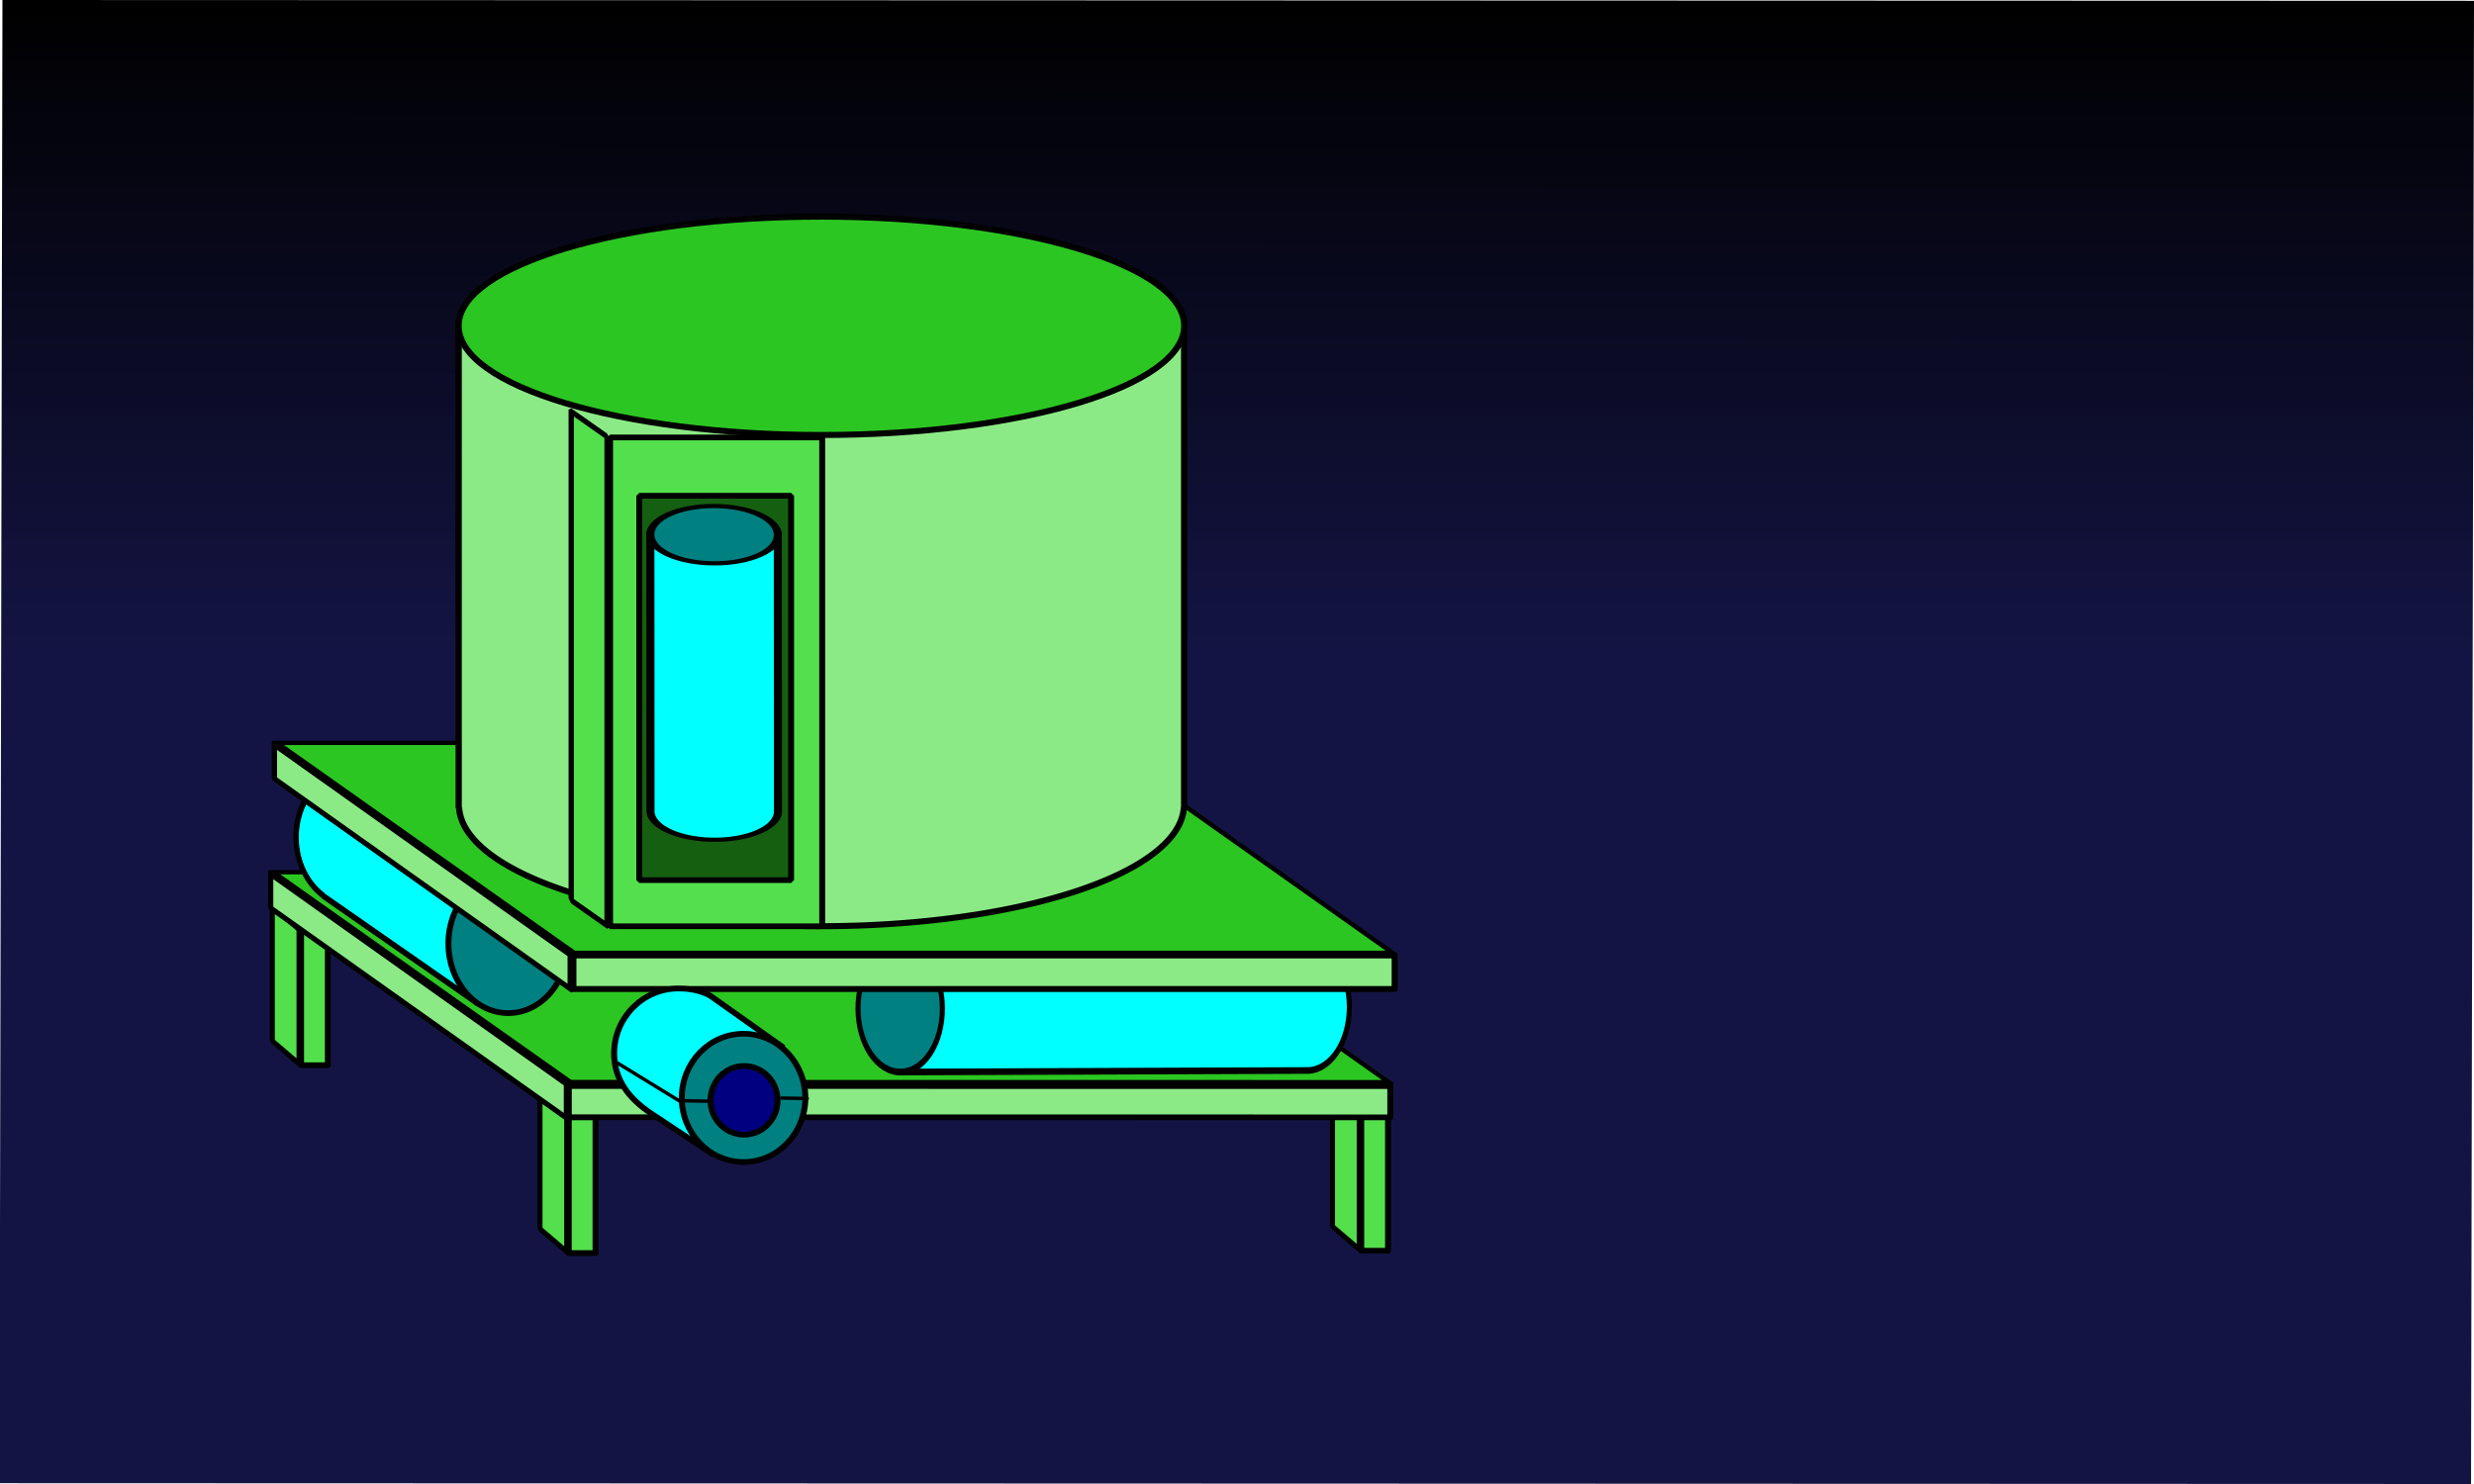 <?xml version="1.0" encoding="UTF-8" standalone="no"?>
<!-- Created with Inkscape (http://www.inkscape.org/) -->

<svg
   width="800"
   height="480"
   viewBox="0 0 211.667 127"
   version="1.1"
   id="svg5"
   xml:space="preserve"
   inkscape:version="1.2.2 (732a01da63, 2022-12-09)"
   sodipodi:docname="press2.svg"
   inkscape:export-filename="press2.png"
   inkscape:export-xdpi="96"
   inkscape:export-ydpi="96"
   xmlns:inkscape="http://www.inkscape.org/namespaces/inkscape"
   xmlns:sodipodi="http://sodipodi.sourceforge.net/DTD/sodipodi-0.dtd"
   xmlns:xlink="http://www.w3.org/1999/xlink"
   xmlns="http://www.w3.org/2000/svg"
   xmlns:svg="http://www.w3.org/2000/svg"><sodipodi:namedview
     id="namedview7"
     pagecolor="#ffffff"
     bordercolor="#000000"
     borderopacity="0.25"
     inkscape:showpageshadow="2"
     inkscape:pageopacity="0.0"
     inkscape:pagecheckerboard="0"
     inkscape:deskcolor="#d1d1d1"
     inkscape:document-units="mm"
     showgrid="false"
     inkscape:zoom="0.74564394"
     inkscape:cx="480.12192"
     inkscape:cy="409.04242"
     inkscape:window-width="1920"
     inkscape:window-height="1017"
     inkscape:window-x="-8"
     inkscape:window-y="-8"
     inkscape:window-maximized="1"
     inkscape:current-layer="layer1" /><defs
     id="defs2"><linearGradient
       inkscape:collect="always"
       id="linearGradient3460"><stop
         style="stop-color:#141444;stop-opacity:1;"
         offset="0.561"
         id="stop3458" /><stop
         style="stop-color:#000000;stop-opacity:1;"
         offset="1"
         id="stop3456" /></linearGradient><linearGradient
       inkscape:collect="always"
       xlink:href="#linearGradient3460"
       id="linearGradient3462"
       x1="-0.355"
       y1="79.02"
       x2="211.312"
       y2="79.02"
       gradientUnits="userSpaceOnUse"
       gradientTransform="matrix(0.6,0,0,1.332,-126.716,0.683)" /></defs><rect
     style="fill:url(#linearGradient3462);fill-opacity:1;fill-rule:nonzero;stroke:none;stroke-width:0.536;stroke-linecap:round;stroke-linejoin:round;stroke-dasharray:none;paint-order:stroke fill markers"
     id="rect3400"
     width="126.929"
     height="211.457"
     x="-126.929"
     y="0.21"
     transform="matrix(0.002,-1,1,3.3510987e-4,0,0)" /><g
     inkscape:groupmode="layer"
     id="layer2"
     inkscape:label="Слой 2" /><g
     inkscape:label="Слой 1"
     inkscape:groupmode="layer"
     id="layer1"><g
       id="g3346"
       transform="matrix(0.506,0,0,0.487,21.545,10.322)"><g
         id="g2127-0"
         transform="translate(155.621,-21.067)"
         style="stroke-width:1;stroke-dasharray:none;paint-order:stroke fill markers"><rect
           style="fill:#53e04c;fill-opacity:1;stroke:#000000;stroke-width:1;stroke-linejoin:round;stroke-dasharray:none;paint-order:stroke fill markers"
           id="rect2101-4"
           width="4.524"
           height="23.863"
           x="31.969"
           y="195.792" /><rect
           style="fill:#53e04c;fill-opacity:1;stroke:#000000;stroke-width:1.157;stroke-linejoin:round;stroke-dasharray:none;paint-order:stroke fill markers"
           id="rect2101-2-5"
           width="6.06"
           height="23.606"
           x="36.226"
           y="167.735"
           transform="matrix(0.748,0.664,0,1,0,0)" /></g><g
         id="g2127-0-8"
         transform="translate(21.621,-20.653)"
         style="stroke-width:1;stroke-dasharray:none;paint-order:stroke fill markers"><rect
           style="fill:#53e04c;fill-opacity:1;stroke:#000000;stroke-width:1;stroke-linejoin:round;stroke-dasharray:none;paint-order:stroke fill markers"
           id="rect2101-4-3"
           width="4.524"
           height="23.863"
           x="31.969"
           y="195.792" /><rect
           style="fill:#53e04c;fill-opacity:1;stroke:#000000;stroke-width:1.157;stroke-linejoin:round;stroke-dasharray:none;paint-order:stroke fill markers"
           id="rect2101-2-5-2"
           width="6.06"
           height="23.606"
           x="36.226"
           y="167.735"
           transform="matrix(0.748,0.664,0,1,0,0)" /></g><g
         id="g2127-0-5"
         transform="translate(-23.64,-53.67)"
         style="stroke-width:1;stroke-dasharray:none;paint-order:stroke fill markers"><rect
           style="fill:#53e04c;fill-opacity:1;stroke:#000000;stroke-width:1;stroke-linejoin:round;stroke-dasharray:none;paint-order:stroke fill markers"
           id="rect2101-4-2"
           width="4.524"
           height="23.863"
           x="31.969"
           y="195.792" /><rect
           style="fill:#53e04c;fill-opacity:1;stroke:#000000;stroke-width:1.157;stroke-linejoin:round;stroke-dasharray:none;paint-order:stroke fill markers"
           id="rect2101-2-5-6"
           width="6.06"
           height="23.606"
           x="36.226"
           y="167.735"
           transform="matrix(0.748,0.664,0,1,0,0)" /></g><g
         id="g3736"
         transform="matrix(-1.01,0.004,-0.003,-1.369,212.644,498.857)"
         style="stroke-width:0.85;stroke-dasharray:none;paint-order:stroke fill markers"><g
           id="g1629-2"
           transform="matrix(-0.99,-0.003,0.002,-0.73,205.491,358.001)"
           style="stroke-width:1;stroke-dasharray:none;paint-order:stroke fill markers"><rect
             style="fill:#2cc622;fill-opacity:1;stroke:#000000;stroke-width:1.299;stroke-linecap:round;stroke-linejoin:round;stroke-miterlimit:1;stroke-dasharray:none;stroke-opacity:1;paint-order:stroke fill markers"
             id="rect3922-2"
             width="138.364"
             height="62.333"
             x="-167.276"
             y="207.047"
             transform="matrix(1,0,0.806,0.592,0,0)" /><rect
             style="fill:#8cea86;fill-opacity:1;stroke:#000000;stroke-width:1;stroke-linecap:round;stroke-linejoin:round;stroke-dasharray:none;paint-order:stroke fill markers"
             id="rect355-0"
             width="138.911"
             height="5.492"
             x="49.551"
             y="160.162" /><rect
             style="fill:#8cea86;fill-opacity:1;stroke:#000000;stroke-width:1.115;stroke-linecap:round;stroke-linejoin:round;stroke-dasharray:none;paint-order:stroke fill markers"
             id="rect355-8-6"
             width="62.128"
             height="5.962"
             x="-1.073"
             y="123.552"
             transform="matrix(0.805,0.594,0,1,0,0)" /></g><path
           id="rect2925"
           style="fill:#00ffff;fill-opacity:1;stroke:#000000;stroke-width:0.85;stroke-miterlimit:1;stroke-dasharray:none;stroke-opacity:1;paint-order:stroke fill markers"
           d="m 33.119,242.562 a 7.062,8.16 0 0 0 -7.062,8.16 7.062,8.16 0 0 0 7.062,8.159 7.062,8.16 0 0 0 0.446,-0.019 v 0.013 H 101.813 V 242.565 H 33.566 v 0.013 a 7.062,8.16 0 0 0 -0.446,-0.017 z" /><ellipse
           style="fill:#008080;fill-opacity:1;stroke:#000000;stroke-width:0.85;stroke-miterlimit:1;stroke-dasharray:none;stroke-opacity:1;paint-order:stroke fill markers"
           id="path3705"
           cx="101.248"
           cy="250.724"
           rx="7.062"
           ry="8.16" /></g><g
         id="g3914"
         transform="translate(4.674,-13.225)"
         style="stroke-width:1;stroke-dasharray:none;paint-order:stroke fill markers"><g
           id="g3869"
           transform="translate(-22.179,-45.748)"
           style="stroke-width:1;stroke-dasharray:none;paint-order:stroke fill markers"><path
             id="rect3839"
             style="fill:#00ffff;stroke:#000000;stroke-width:1.008;stroke-miterlimit:1;stroke-dasharray:none;stroke-opacity:1;paint-order:stroke fill markers"
             d="m 107.596,121.354 a 10.707,11.767 4.642 0 0 -3.938,16.125 10.707,11.767 4.642 0 0 8.669,5.723 l 1e-4,0.052 32.364,-5e-5 -6e-5,-23.524 -30.75,1.9e-4 a 10.707,11.767 4.642 0 0 -6.346,1.623 z"
             transform="matrix(0.81,0.586,-0.429,0.903,0,0)" /><ellipse
             style="fill:#008080;stroke:#000000;stroke-width:1;stroke-miterlimit:1;stroke-dasharray:none;stroke-opacity:1;paint-order:stroke fill markers"
             id="path3837"
             cx="60.855"
             cy="203.589"
             rx="10.108"
             ry="12.222" /></g><g
           id="g1629"
           style="stroke-width:1;stroke-dasharray:none;paint-order:stroke fill markers"><rect
             style="fill:#2cc622;fill-opacity:1;stroke:#000000;stroke-width:1.299;stroke-linecap:round;stroke-linejoin:round;stroke-miterlimit:1;stroke-dasharray:none;stroke-opacity:1;paint-order:stroke fill markers"
             id="rect3922"
             width="138.364"
             height="62.333"
             x="-167.276"
             y="207.047"
             transform="matrix(1,0,0.806,0.592,0,0)" /><rect
             style="fill:#8cea86;fill-opacity:1;stroke:#000000;stroke-width:1.036;stroke-linecap:round;stroke-linejoin:round;stroke-dasharray:none;paint-order:stroke fill markers"
             id="rect355"
             width="138.876"
             height="5.895"
             x="49.694"
             y="159.929" /><rect
             style="fill:#8cea86;fill-opacity:1;stroke:#000000;stroke-width:1.115;stroke-linecap:round;stroke-linejoin:round;stroke-dasharray:none;paint-order:stroke fill markers"
             id="rect355-8"
             width="62.128"
             height="5.962"
             x="-1.059"
             y="123.547"
             transform="matrix(0.805,0.594,0,1,0,0)" /></g><g
           id="g2010"
           transform="matrix(0.824,0,0,0.815,0.533,-39.587)"
           style="stroke-width:1.22;stroke-dasharray:none;paint-order:stroke fill markers"><path
             id="path1744-9"
             style="fill:#00ffff;fill-opacity:1;stroke:#000000;stroke-width:1.22;stroke-dasharray:none;paint-order:stroke fill markers"
             d="m 81.221,251.932 c -7.288,-2.2e-4 -13.196,6.265 -13.196,13.994 0.004,5.592 2.969,9.669 7.46,12.849 l 12.377,8.625 14.476,-23.057 -14.673,-10.92 0.033,0.03 c -1.934,-1.114 -4.277,-1.521 -6.477,-1.521 z"
             sodipodi:nodetypes="ccccccccc" /><ellipse
             style="fill:#008080;fill-opacity:1;stroke:#000000;stroke-width:1.22;stroke-dasharray:none;paint-order:stroke fill markers"
             id="path1744-4"
             cx="94.584"
             cy="275.516"
             rx="12.677"
             ry="13.83" /><ellipse
             style="fill:#000080;fill-opacity:1;stroke:#000000;stroke-width:1.22;stroke-dasharray:none;paint-order:stroke fill markers"
             id="path1744-4-4"
             cx="94.686"
             cy="276.045"
             rx="6.879"
             ry="7.411" /><path
             style="fill:#9dc5f6;fill-opacity:1;stroke:#000000;stroke-width:0.732;stroke-linecap:round;stroke-linejoin:round;stroke-dasharray:none;paint-order:stroke fill markers"
             d="m 87.228,276.226 c -0.523,0 -5.233,-0.097 -5.233,-0.097"
             id="path2012" /><path
             style="fill:#9dc5f6;fill-opacity:1;stroke:#000000;stroke-width:0.732;stroke-linecap:round;stroke-linejoin:round;stroke-dasharray:none;paint-order:stroke fill markers"
             d="m 107.643,275.651 c -0.52,0 -5.199,-0.1 -5.199,-0.1"
             id="path2012-9" /><path
             style="fill:#9dc5f6;fill-opacity:1;stroke:#000000;stroke-width:0.732;stroke-linecap:round;stroke-linejoin:round;stroke-dasharray:none;paint-order:stroke fill markers"
             d="M 81.653,276.326 68.238,267.691"
             id="path2085" /></g><path
           id="path3884-0"
           style="fill:#8cea86;fill-opacity:1;stroke:#000000;stroke-width:1.059;stroke-miterlimit:1;stroke-dasharray:none;stroke-opacity:1;paint-order:stroke fill markers"
           d="m 30.303,48.474 v 85.51 h 0.063 a 61.323,21.307 0 0 0 61.276,20.805 61.323,21.307 0 0 0 61.276,-20.805 h 0.046 v -0.484 a 61.323,21.307 0 0 0 0.002,-0.018 61.323,21.307 0 0 0 -0.002,-0.054 V 48.474 Z" /><ellipse
           style="fill:#2cc622;fill-opacity:1;stroke:#000000;stroke-width:1.059;stroke-miterlimit:1;stroke-dasharray:none;stroke-opacity:1;paint-order:stroke fill markers"
           id="path3884"
           cx="91.636"
           cy="49.284"
           rx="61.356"
           ry="19.186" /><rect
           style="fill:#53e04c;fill-opacity:1;stroke:#000000;stroke-width:1;stroke-miterlimit:1;stroke-dasharray:none;stroke-opacity:1;paint-order:stroke fill markers"
           id="rect3929"
           width="35.866"
           height="85.898"
           x="55.903"
           y="68.902" /><rect
           style="fill:#53e04c;fill-opacity:1;stroke:#000000;stroke-width:1.113;stroke-miterlimit:1;stroke-dasharray:none;stroke-opacity:1;paint-order:stroke fill markers"
           id="rect3931"
           width="7.511"
           height="85.908"
           x="61.129"
           y="28.272"
           transform="matrix(0.807,0.59,0,1,0,0)" /><rect
           style="fill:#155f10;fill-opacity:1;stroke:#000000;stroke-width:1;stroke-miterlimit:1;stroke-dasharray:none;stroke-opacity:1;paint-order:stroke fill markers"
           id="rect3933"
           width="25.673"
           height="67.544"
           x="60.838"
           y="79.147" /></g><g
         id="g3736-5"
         transform="matrix(-3.2275992e-4,-0.713,1.321,0.005,-255.077,148.921)"
         style="stroke-width:1.031;stroke-dasharray:none;paint-order:stroke fill markers"><path
           id="rect2925-5"
           style="fill:#00ffff;stroke:#000000;stroke-width:1.031;stroke-miterlimit:1;stroke-dasharray:none;stroke-opacity:1;paint-order:stroke fill markers"
           d="m 40.452,244.131 a 7.062,8.16 0 0 0 -7.062,8.16 7.062,8.16 0 0 0 7.062,8.159 7.062,8.16 0 0 0 0.446,-0.019 v 0.013 H 109.145 V 244.134 H 40.898 v 0.013 a 7.062,8.16 0 0 0 -0.446,-0.017 z"
           transform="translate(-2.483398e-6)" /><ellipse
           style="fill:#008080;stroke:#000000;stroke-width:1.031;stroke-miterlimit:1;stroke-dasharray:none;stroke-opacity:1;paint-order:stroke fill markers"
           id="path3705-2"
           cx="108.581"
           cy="252.293"
           rx="7.062"
           ry="8.16" /></g></g></g></svg>
